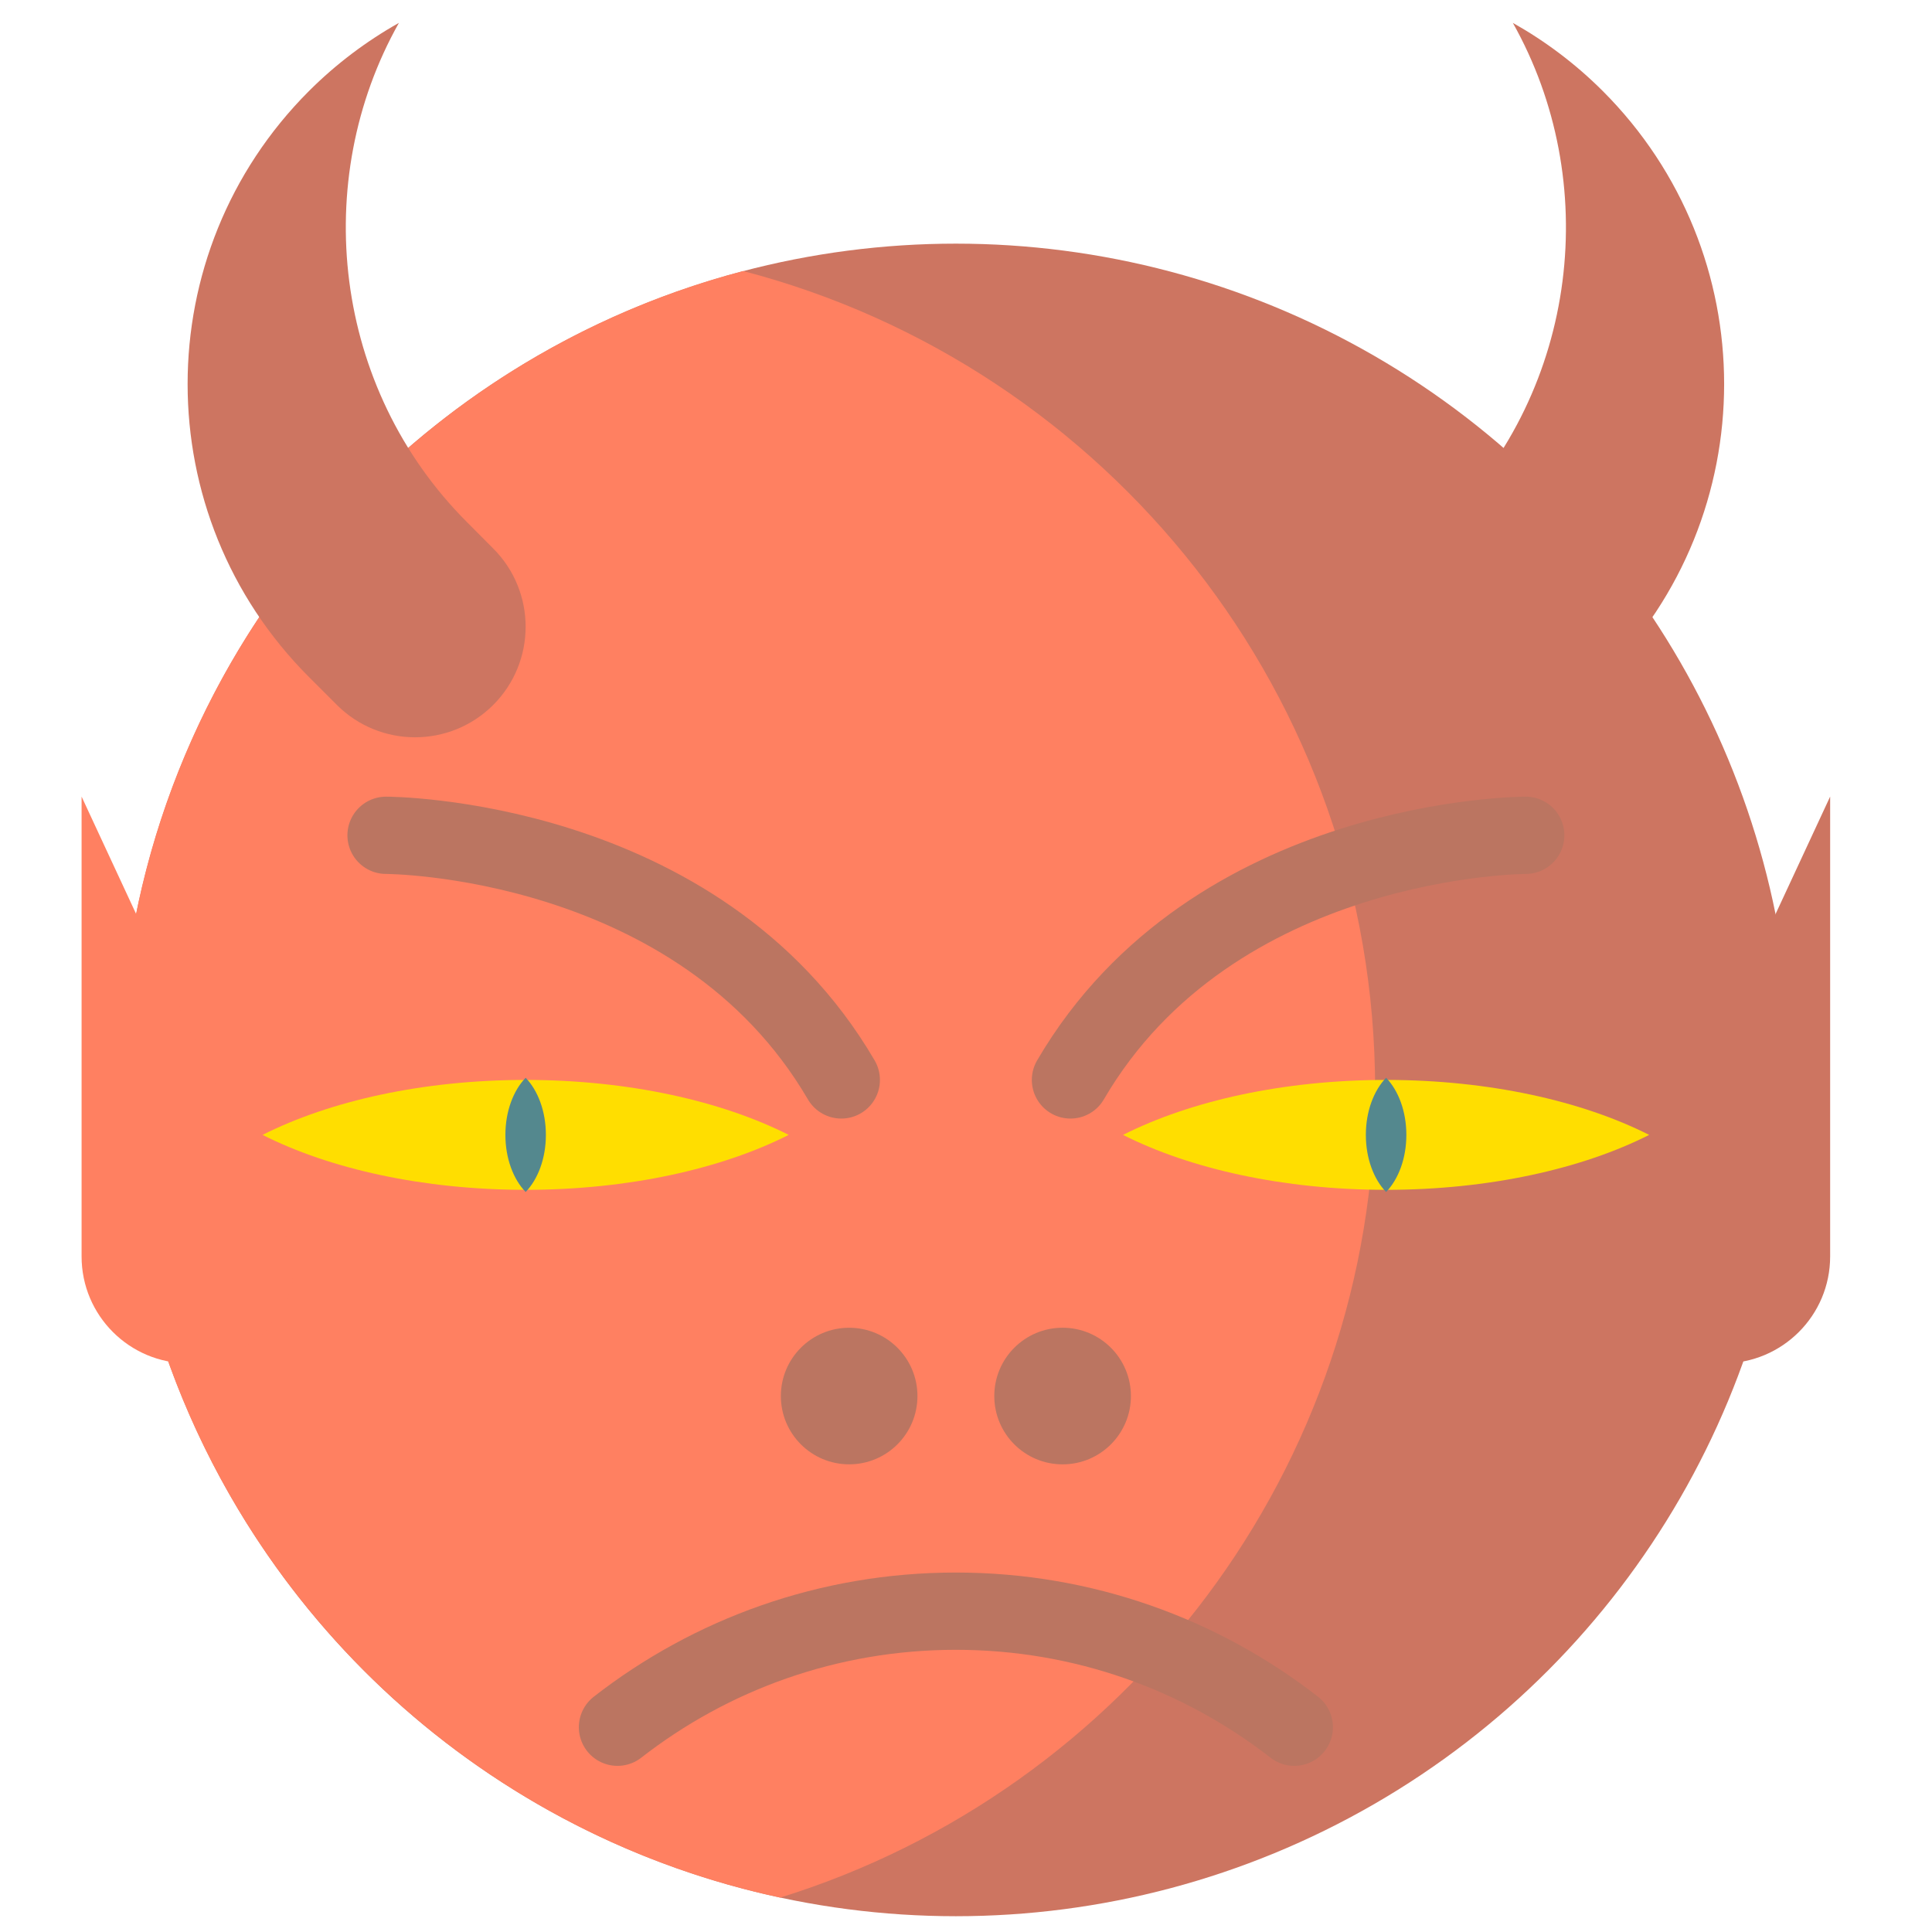 <?xml version="1.0" encoding="utf-8"?>
<!-- Generator: Adobe Illustrator 16.0.0, SVG Export Plug-In . SVG Version: 6.00 Build 0)  -->
<!DOCTYPE svg PUBLIC "-//W3C//DTD SVG 1.1//EN" "http://www.w3.org/Graphics/SVG/1.1/DTD/svg11.dtd">
<svg version="1.1" id="Layer_1" xmlns="http://www.w3.org/2000/svg" xmlns:xlink="http://www.w3.org/1999/xlink" x="0px" y="0px"
	 width="100px" height="100px" viewBox="0 0 100 100" enable-background="new 0 0 100 100" xml:space="preserve">
<g>
	<path fill="#CD7561" d="M83.668,65.035c0,3.054,2.477,5.53,5.529,5.53c3.055,0,5.531-2.477,5.531-5.53V41.231L83.668,65.035z"/>
	<circle fill="#CD7561" cx="49.475" cy="55.897" r="43.286"/>
	<path fill="#FF8061" d="M38.468,14.029C19.894,18.898,6.189,35.795,6.189,55.897c0,20.786,14.655,38.144,34.193,42.322
		c17.838-5.535,30.794-22.167,30.794-41.824C71.176,36.041,57.285,18.935,38.468,14.029z"/>
	<g>
		<path fill="#CD7561" d="M25.531,28.392c2.234,2.236,2.234,5.859,0,8.094c-2.236,2.235-5.859,2.235-8.095,0l-1.444-1.444
			c-8.375-8.375-8.375-21.954,0-30.33c1.419-1.418,2.99-2.59,4.656-3.528c-4.601,8.173-3.428,18.891,3.529,25.847L25.531,28.392z"/>
		<path fill="#CD7561" d="M73.421,28.392c-2.235,2.236-2.234,5.859,0,8.094c2.234,2.235,5.858,2.235,8.094,0l1.444-1.444
			c8.376-8.375,8.376-21.954,0-30.33c-1.419-1.418-2.988-2.59-4.655-3.528c4.601,8.173,3.428,18.891-3.528,25.847L73.421,28.392z"/>
	</g>
	<g>
		<path fill="#FFDE00" d="M27.207,55.897c-5.329,0-10.144,1.09-13.617,2.845c3.473,1.756,8.288,2.843,13.617,2.843
			c5.327,0,10.144-1.087,13.616-2.843C37.35,56.987,32.533,55.897,27.207,55.897z"/>
		<path fill="#FFDE00" d="M71.744,55.897c-5.328,0-10.144,1.09-13.616,2.845c3.473,1.756,8.288,2.843,13.616,2.843
			c5.327,0,10.145-1.087,13.617-2.843C81.889,56.987,77.071,55.897,71.744,55.897z"/>
	</g>
	<g>
		<path fill="#54888E" d="M26.159,58.742c0,1.223,0.415,2.302,1.048,2.956c0.634-0.654,1.048-1.733,1.048-2.956
			s-0.414-2.302-1.048-2.957C26.573,56.44,26.159,57.52,26.159,58.742z"/>
		<path fill="#54888E" d="M70.696,58.742c0,1.223,0.414,2.302,1.048,2.956c0.635-0.654,1.049-1.733,1.049-2.956
			s-0.414-2.302-1.049-2.957C71.11,56.44,70.696,57.52,70.696,58.742z"/>
	</g>
	<g>
		<circle fill="#BB7561" cx="43.952" cy="72.259" r="3.535"/>
		<circle fill="#BB7561" cx="55" cy="72.259" r="3.536"/>
	</g>
	<path fill="#FF8061" d="M15.283,65.035c0,3.054-2.476,5.53-5.53,5.53c-3.054,0-5.53-2.477-5.53-5.53V41.231L15.283,65.035z"/>
	<g>
		<path fill="none" stroke="#BB7561" stroke-width="4" stroke-linecap="round" d="M19.982,43.235c0,0,16.169,0,23.563,12.662"/>
		<path fill="none" stroke="#BB7561" stroke-width="4" stroke-linecap="round" d="M78.971,43.235c0,0-16.17,0-23.564,12.662"/>
	</g>
	<path fill="none" stroke="#BB7561" stroke-width="4" stroke-linecap="round" d="M31.961,89.401
		c4.834-3.766,10.912-6.007,17.514-6.007c6.604,0,12.682,2.242,17.517,6.007"/>
</g>
</svg>

